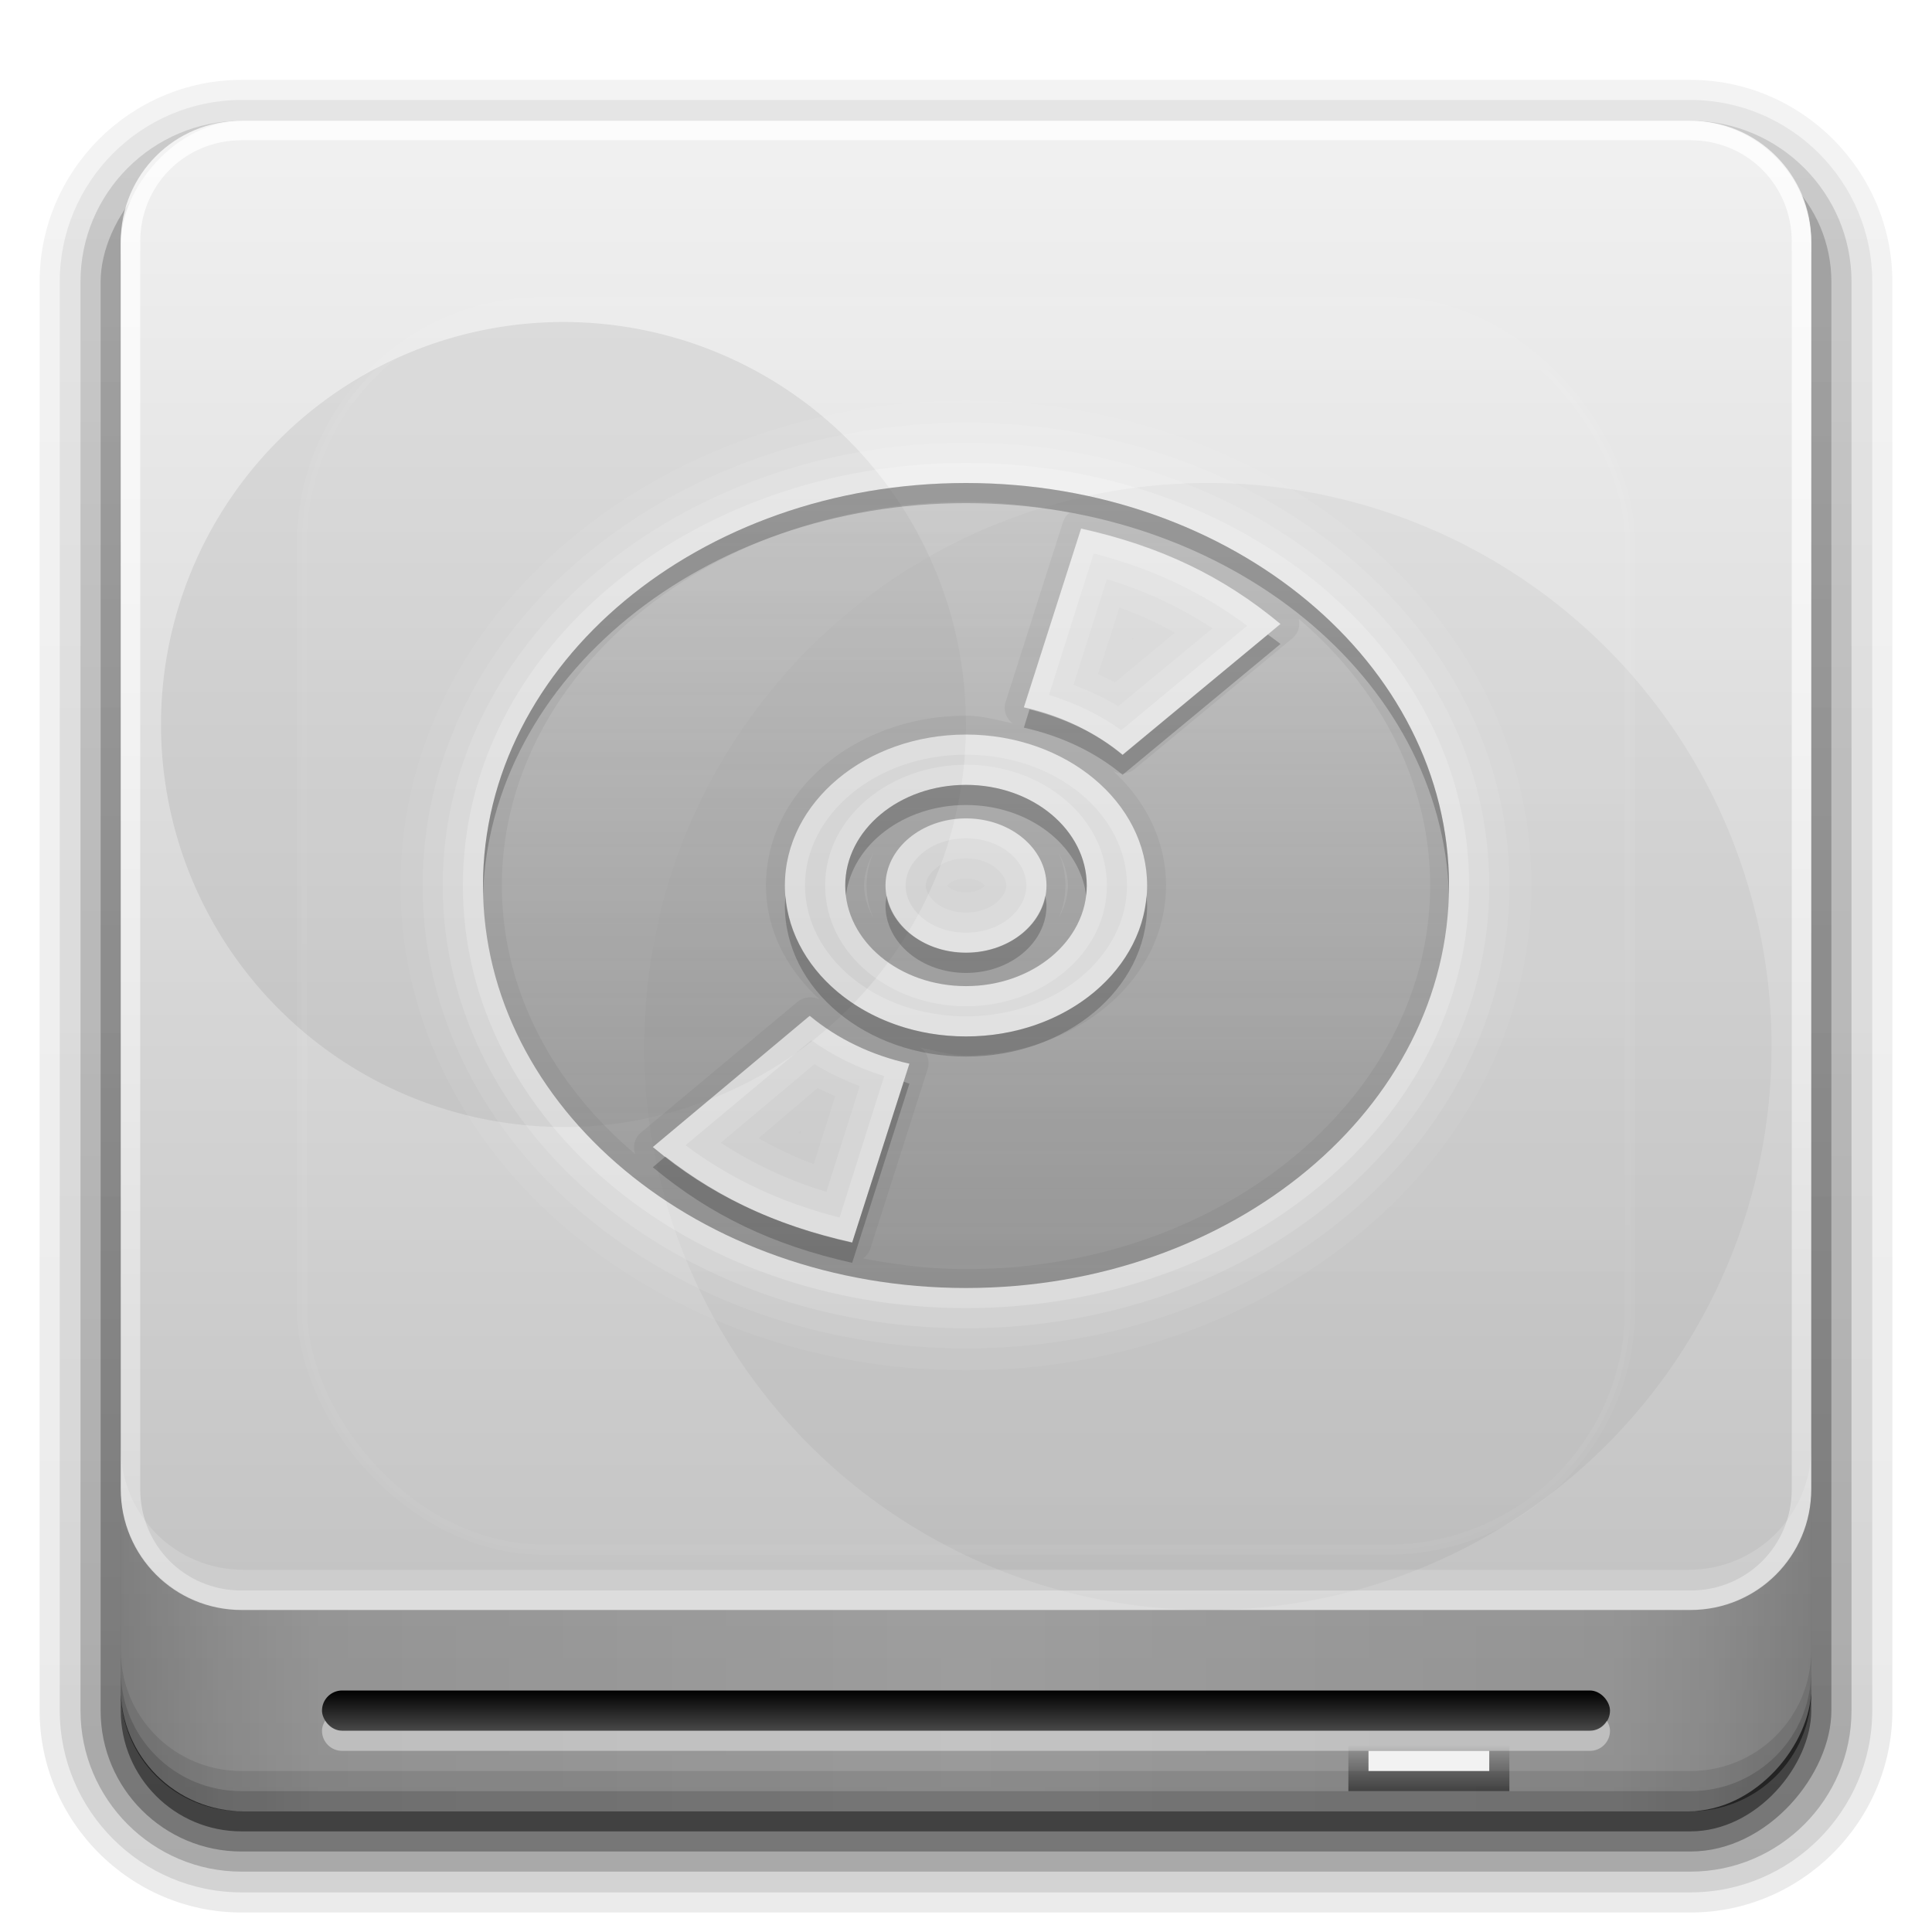 <?xml version="1.0" encoding="UTF-8" standalone="no"?>
<!-- Created with Inkscape (http://www.inkscape.org/) -->

<svg
   xmlns:dc="http://purl.org/dc/elements/1.1/"
   xmlns:cc="http://creativecommons.org/ns#"
   xmlns:rdf="http://www.w3.org/1999/02/22-rdf-syntax-ns#"
   xmlns:svg="http://www.w3.org/2000/svg"
   xmlns="http://www.w3.org/2000/svg"
   xmlns:xlink="http://www.w3.org/1999/xlink"
   xmlns:sodipodi="http://sodipodi.sourceforge.net/DTD/sodipodi-0.dtd"
   xmlns:inkscape="http://www.inkscape.org/namespaces/inkscape"
   width="96"
   height="96"
   id="svg2408"
   sodipodi:version="0.32"
   inkscape:version="0.48.1 r9760"
   version="1.0"
   sodipodi:docname="drive-optical.svg"
   inkscape:output_extension="org.inkscape.output.svg.inkscape">
  <defs
     id="defs2410">
    <linearGradient
       id="linearGradient3901">
      <stop
         id="stop3903"
         offset="0"
         style="stop-color:#a2dfff;stop-opacity:1;" />
      <stop
         id="stop3905"
         offset="1"
         style="stop-color:#006dff;stop-opacity:0;" />
    </linearGradient>
    <linearGradient
       id="linearGradient3952">
      <stop
         style="stop-color:#666666;stop-opacity:1;"
         offset="0"
         id="stop3954" />
      <stop
         style="stop-color:#797979;stop-opacity:1;"
         offset="1"
         id="stop3957" />
    </linearGradient>
    <linearGradient
       id="linearGradient4024">
      <stop
         id="stop4026"
         offset="0"
         style="stop-color:#efff67;stop-opacity:1;" />
      <stop
         style="stop-color:#aad400;stop-opacity:1;"
         offset="0.4"
         id="stop4028" />
      <stop
         id="stop4030"
         offset="0.4"
         style="stop-color:#8caf00;stop-opacity:1;" />
      <stop
         id="stop4032"
         offset="1"
         style="stop-color:#647d00;stop-opacity:0;" />
    </linearGradient>
    <linearGradient
       inkscape:collect="always"
       id="linearGradient4016">
      <stop
         style="stop-color:#ffffff;stop-opacity:1;"
         offset="0"
         id="stop4018" />
      <stop
         style="stop-color:#ffffff;stop-opacity:0;"
         offset="1"
         id="stop4020" />
    </linearGradient>
    <linearGradient
       id="linearGradient4001">
      <stop
         id="stop4003"
         offset="0"
         style="stop-color:#ffb125;stop-opacity:1;" />
      <stop
         style="stop-color:#ff4802;stop-opacity:1;"
         offset="0.4"
         id="stop4005" />
      <stop
         id="stop4007"
         offset="0.4"
         style="stop-color:#e61500;stop-opacity:1;" />
      <stop
         id="stop4009"
         offset="1"
         style="stop-color:#a41e00;stop-opacity:0;" />
    </linearGradient>
    <linearGradient
       id="linearGradient3963">
      <stop
         style="stop-color:#ecff4c;stop-opacity:1;"
         offset="0"
         id="stop3965" />
      <stop
         id="stop3971"
         offset="0.4"
         style="stop-color:#b8e600;stop-opacity:1;" />
      <stop
         style="stop-color:#92b700;stop-opacity:1;"
         offset="0.4"
         id="stop3973" />
      <stop
         style="stop-color:#647d00;stop-opacity:0.26;"
         offset="1"
         id="stop3967" />
    </linearGradient>
    <linearGradient
       id="linearGradient3954">
      <stop
         id="stop3956"
         offset="0"
         style="stop-color:#ffffff;stop-opacity:1;" />
      <stop
         id="stop3958"
         offset="1"
         style="stop-color:#e4e4e4;stop-opacity:1;" />
    </linearGradient>
    <linearGradient
       id="linearGradient4384">
      <stop
         style="stop-color:#ffffff;stop-opacity:1;"
         offset="0"
         id="stop4386" />
      <stop
         style="stop-color:#ffffff;stop-opacity:0;"
         offset="1"
         id="stop4388" />
    </linearGradient>
    <linearGradient
       id="linearGradient4367">
      <stop
         style="stop-color:#ffffff;stop-opacity:0.718;"
         offset="0"
         id="stop4369" />
      <stop
         style="stop-color:#ffffff;stop-opacity:1;"
         offset="1"
         id="stop4371" />
    </linearGradient>
    <inkscape:perspective
       sodipodi:type="inkscape:persp3d"
       inkscape:vp_x="0 : 48 : 1"
       inkscape:vp_y="0 : 1000 : 0"
       inkscape:vp_z="96 : 48 : 1"
       inkscape:persp3d-origin="48 : 32 : 1"
       id="perspective48" />
    <linearGradient
       id="ButtonShadow"
       gradientTransform="scale(1.006,0.994)"
       x1="45.448"
       y1="92.54"
       x2="45.448"
       y2="7.017"
       gradientUnits="userSpaceOnUse">
      <stop
         style="stop-color:#000000;stop-opacity:1;"
         offset="0"
         id="stop3750" />
      <stop
         style="stop-color:#000000;stop-opacity:0.588;"
         offset="1"
         id="stop3752" />
    </linearGradient>
    <linearGradient
       inkscape:collect="always"
       id="linearGradient3737">
      <stop
         style="stop-color:#ffffff;stop-opacity:1;"
         offset="0"
         id="stop3739" />
      <stop
         style="stop-color:#ffffff;stop-opacity:0;"
         offset="1"
         id="stop3741" />
    </linearGradient>
    <linearGradient
       id="linearGradient3700">
      <stop
         style="stop-color:#2276c5;stop-opacity:1;"
         offset="0"
         id="stop3702" />
      <stop
         style="stop-color:#68baf4;stop-opacity:1;"
         offset="1"
         id="stop3704" />
    </linearGradient>
    <filter
       inkscape:collect="always"
       id="filter3174"
       color-interpolation-filters="sRGB">
      <feGaussianBlur
         inkscape:collect="always"
         stdDeviation="1.71"
         id="feGaussianBlur3176" />
    </filter>
    <linearGradient
       inkscape:collect="always"
       xlink:href="#linearGradient3737"
       id="linearGradient3188"
       gradientUnits="userSpaceOnUse"
       x1="36.357"
       y1="6"
       x2="36.357"
       y2="63.893" />
    <filter
       inkscape:collect="always"
       id="filter3794"
       x="-0.192"
       width="1.384"
       y="-0.192"
       height="1.384"
       color-interpolation-filters="sRGB">
      <feGaussianBlur
         inkscape:collect="always"
         stdDeviation="5.28"
         id="feGaussianBlur3796" />
    </filter>
    <linearGradient
       inkscape:collect="always"
       xlink:href="#linearGradient3737"
       id="linearGradient3613"
       x1="48"
       y1="20.221"
       x2="48"
       y2="138.661"
       gradientUnits="userSpaceOnUse" />
    <linearGradient
       inkscape:collect="always"
       xlink:href="#linearGradient4327"
       id="linearGradient3617"
       gradientUnits="userSpaceOnUse"
       x1="32"
       y1="88"
       x2="32"
       y2="-8"
       gradientTransform="translate(0,-96)" />
    <linearGradient
       id="ButtonShadow-0"
       gradientTransform="matrix(1.006,0,0,0.994,100,0)"
       x1="45.448"
       y1="92.54"
       x2="45.448"
       y2="7.017"
       gradientUnits="userSpaceOnUse">
      <stop
         style="stop-color:#000000;stop-opacity:1;"
         offset="0"
         id="stop3750-8" />
      <stop
         style="stop-color:#000000;stop-opacity:0.588;"
         offset="1"
         id="stop3752-5" />
    </linearGradient>
    <linearGradient
       inkscape:collect="always"
       xlink:href="#ButtonShadow-0"
       id="linearGradient3780"
       gradientUnits="userSpaceOnUse"
       gradientTransform="matrix(1.024,0,0,1.012,-1.143,-98.071)"
       x1="32.251"
       y1="6.132"
       x2="32.251"
       y2="90.239" />
    <linearGradient
       inkscape:collect="always"
       xlink:href="#ButtonShadow-0"
       id="linearGradient3772"
       gradientUnits="userSpaceOnUse"
       gradientTransform="matrix(1.024,0,0,1.012,-1.143,-98.071)"
       x1="32.251"
       y1="6.132"
       x2="32.251"
       y2="90.239" />
    <linearGradient
       inkscape:collect="always"
       xlink:href="#ButtonShadow-0"
       id="linearGradient3725"
       gradientUnits="userSpaceOnUse"
       gradientTransform="matrix(1.024,0,0,1.012,-1.143,-98.071)"
       x1="32.251"
       y1="6.132"
       x2="32.251"
       y2="90.239" />
    <linearGradient
       inkscape:collect="always"
       xlink:href="#ButtonShadow-0"
       id="linearGradient3721"
       gradientUnits="userSpaceOnUse"
       gradientTransform="translate(0,-97)"
       x1="32.251"
       y1="6.132"
       x2="32.251"
       y2="90.239" />
    <linearGradient
       y2="90.239"
       x2="32.251"
       y1="6.132"
       x1="32.251"
       gradientTransform="matrix(1.024,0,0,1.012,-1.143,-98.071)"
       gradientUnits="userSpaceOnUse"
       id="linearGradient3026"
       xlink:href="#ButtonShadow-0"
       inkscape:collect="always" />
    <linearGradient
       inkscape:collect="always"
       xlink:href="#linearGradient3669"
       id="linearGradient3675"
       x1="8"
       y1="1033.362"
       x2="64.08"
       y2="1033.362"
       gradientUnits="userSpaceOnUse"
       spreadMethod="reflect" />
    <linearGradient
       id="linearGradient3669">
      <stop
         style="stop-color:#c27d4f;stop-opacity:1;"
         offset="0"
         id="stop3671" />
      <stop
         id="stop3677"
         offset="0.118"
         style="stop-color:#a3704e;stop-opacity:1;" />
      <stop
         style="stop-color:#866148;stop-opacity:1;"
         offset="1"
         id="stop3673" />
    </linearGradient>
    <clipPath
       clipPathUnits="userSpaceOnUse"
       id="clipPath4355">
      <rect
         style="fill:#ffffff;fill-opacity:1;fill-rule:nonzero;stroke:none"
         id="rect4357"
         width="84"
         height="80"
         x="6"
         y="6"
         rx="6"
         ry="6" />
    </clipPath>
    <radialGradient
       inkscape:collect="always"
       xlink:href="#linearGradient4367"
       id="radialGradient4375"
       cx="48"
       cy="87.792"
       fx="48"
       fy="87.792"
       r="42"
       gradientTransform="matrix(1,-6.7114942e-8,8.4282233e-8,1.256,110,-24.506)"
       gradientUnits="userSpaceOnUse" />
    <linearGradient
       inkscape:collect="always"
       xlink:href="#linearGradient4384"
       id="linearGradient4390"
       x1="48"
       y1="88"
       x2="48"
       y2="-40"
       gradientUnits="userSpaceOnUse"
       gradientTransform="matrix(1,0,0,-1,0,92)" />
    <linearGradient
       gradientTransform="translate(-2,-956.362)"
       y2="1033.362"
       x2="50"
       y1="1033.362"
       x1="8"
       spreadMethod="reflect"
       gradientUnits="userSpaceOnUse"
       id="linearGradient3542-9"
       xlink:href="#linearGradient4482"
       inkscape:collect="always" />
    <linearGradient
       id="linearGradient4482">
      <stop
         id="stop4484"
         offset="0"
         style="stop-color:#ffffff;stop-opacity:0.13;" />
      <stop
         style="stop-color:#424242;stop-opacity:0.282;"
         offset="0.118"
         id="stop4486" />
      <stop
         id="stop4488"
         offset="0.238"
         style="stop-color:#2f2f2f;stop-opacity:0.305;" />
      <stop
         id="stop4490"
         offset="1"
         style="stop-color:#000000;stop-opacity:0.351;" />
    </linearGradient>
    <linearGradient
       inkscape:collect="always"
       xlink:href="#linearGradient4482"
       id="linearGradient3851"
       gradientUnits="userSpaceOnUse"
       x1="90"
       y1="88"
       x2="48"
       y2="88"
       spreadMethod="reflect" />
    <linearGradient
       inkscape:collect="always"
       xlink:href="#linearGradient3892"
       id="linearGradient3890"
       gradientUnits="userSpaceOnUse"
       spreadMethod="reflect"
       x1="90"
       y1="88"
       x2="48"
       y2="88" />
    <linearGradient
       id="linearGradient3892">
      <stop
         style="stop-color:#000000;stop-opacity:0.588;"
         offset="0"
         id="stop3894" />
      <stop
         id="stop3896"
         offset="0.118"
         style="stop-color:#000000;stop-opacity:0.471;" />
      <stop
         style="stop-color:#000000;stop-opacity:0.392;"
         offset="0.238"
         id="stop3898" />
      <stop
         style="stop-color:#000000;stop-opacity:0.314;"
         offset="1"
         id="stop3900" />
    </linearGradient>
    <linearGradient
       inkscape:collect="always"
       xlink:href="#linearGradient4327"
       id="linearGradient3179"
       x1="46"
       y1="6"
       x2="46"
       y2="78"
       gradientUnits="userSpaceOnUse" />
    <linearGradient
       id="linearGradient4327">
      <stop
         style="stop-color:#f0f0f0;stop-opacity:1;"
         offset="0"
         id="stop4329" />
      <stop
         id="stop4331"
         offset="1"
         style="stop-color:#b4b4b4;stop-opacity:1;" />
    </linearGradient>
    <linearGradient
       id="linearGradient3220">
      <stop
         style="stop-color:#ffffff;stop-opacity:1;"
         offset="0"
         id="stop3222" />
      <stop
         style="stop-color:#bfbfbf;stop-opacity:0;"
         offset="1"
         id="stop3224" />
    </linearGradient>
    <linearGradient
       inkscape:collect="always"
       xlink:href="#linearGradient3220"
       id="linearGradient3781"
       gradientUnits="userSpaceOnUse"
       x1="15.656"
       y1="69.394"
       x2="46.595"
       y2="39.821"
       gradientTransform="matrix(1.117,0,0,1.117,0.805,-5.676)" />
    <linearGradient
       id="linearGradient3200">
      <stop
         style="stop-color:#ffffff;stop-opacity:1;"
         offset="0"
         id="stop3202" />
      <stop
         style="stop-color:#bfbfbf;stop-opacity:0;"
         offset="1"
         id="stop3204" />
    </linearGradient>
    <clipPath
       clipPathUnits="userSpaceOnUse"
       id="clipPath3785">
      <rect
         style="fill:#ffffff;fill-opacity:1;fill-rule:nonzero;stroke:none"
         id="rect3787"
         width="84"
         height="72"
         x="6"
         y="6"
         rx="6"
         ry="6" />
    </clipPath>
    <linearGradient
       inkscape:collect="always"
       xlink:href="#linearGradient4016"
       id="linearGradient4022"
       x1="48"
       y1="56"
       x2="48"
       y2="0"
       gradientUnits="userSpaceOnUse" />
    <linearGradient
       id="linearGradient3376">
      <stop
         style="stop-color:#767676;stop-opacity:1;"
         offset="0"
         id="stop3378" />
      <stop
         style="stop-color:#fdfdfd;stop-opacity:1;"
         offset="1"
         id="stop3380" />
    </linearGradient>
    <radialGradient
       inkscape:collect="always"
       xlink:href="#linearGradient3366"
       id="radialGradient3558"
       gradientUnits="userSpaceOnUse"
       gradientTransform="matrix(1,0,0,1.004,0,-0.364)"
       cx="18.089"
       cy="85.062"
       fx="18.089"
       fy="85.062"
       r="2.089" />
    <linearGradient
       id="linearGradient3366">
      <stop
         style="stop-color:#c1ff97;stop-opacity:1;"
         offset="0"
         id="stop3368" />
      <stop
         style="stop-color:#30c700;stop-opacity:1;"
         offset="1"
         id="stop3370" />
    </linearGradient>
    <linearGradient
       id="linearGradient3376-1">
      <stop
         style="stop-color:#4c4c4c;stop-opacity:1;"
         offset="0"
         id="stop3378-7" />
      <stop
         style="stop-color:#a5a5a5;stop-opacity:1;"
         offset="1"
         id="stop3380-5" />
    </linearGradient>
    <radialGradient
       r="2.089"
       fy="85.062"
       fx="18.089"
       cy="85.062"
       cx="18.089"
       gradientTransform="matrix(1,0,0,1.004,0,-0.364)"
       gradientUnits="userSpaceOnUse"
       id="radialGradient3179"
       xlink:href="#linearGradient3366-6"
       inkscape:collect="always" />
    <linearGradient
       id="linearGradient3366-6">
      <stop
         style="stop-color:#c1ff97;stop-opacity:1;"
         offset="0"
         id="stop3368-5" />
      <stop
         style="stop-color:#30c700;stop-opacity:1;"
         offset="1"
         id="stop3370-4" />
    </linearGradient>
    <linearGradient
       id="linearGradient3276">
      <stop
         style="stop-color:#ffffff;stop-opacity:1;"
         offset="0"
         id="stop3278" />
      <stop
         style="stop-color:#a5a5a5;stop-opacity:1;"
         offset="1"
         id="stop3280" />
    </linearGradient>
    <linearGradient
       id="linearGradient3263">
      <stop
         style="stop-color:#ffffff;stop-opacity:1;"
         offset="0"
         id="stop3265" />
      <stop
         style="stop-color:#a5a5a5;stop-opacity:1;"
         offset="1"
         id="stop3267" />
    </linearGradient>
    <linearGradient
       inkscape:collect="always"
       xlink:href="#linearGradient3199"
       id="linearGradient5019"
       gradientUnits="userSpaceOnUse"
       x1="19"
       y1="23.371"
       x2="28.485"
       y2="23.371" />
    <linearGradient
       id="linearGradient3199">
      <stop
         style="stop-color:#6d6d6d;stop-opacity:1;"
         offset="0"
         id="stop3201" />
      <stop
         style="stop-color:#ffffff;stop-opacity:1;"
         offset="1"
         id="stop3203" />
    </linearGradient>
    <linearGradient
       y2="88"
       x2="48"
       y1="88"
       x1="90"
       spreadMethod="reflect"
       gradientUnits="userSpaceOnUse"
       id="linearGradient3228-0"
       xlink:href="#linearGradient3892-6"
       inkscape:collect="always" />
    <linearGradient
       id="linearGradient3892-6">
      <stop
         style="stop-color:#000000;stop-opacity:0.588;"
         offset="0"
         id="stop3894-4" />
      <stop
         id="stop3896-3"
         offset="0.118"
         style="stop-color:#000000;stop-opacity:0.471;" />
      <stop
         style="stop-color:#000000;stop-opacity:0.392;"
         offset="0.238"
         id="stop3898-3" />
      <stop
         style="stop-color:#000000;stop-opacity:0.314;"
         offset="1"
         id="stop3900-6" />
    </linearGradient>
    <linearGradient
       y2="88"
       x2="48"
       y1="88"
       x1="90"
       spreadMethod="reflect"
       gradientUnits="userSpaceOnUse"
       id="linearGradient3140"
       xlink:href="#linearGradient3892-6"
       inkscape:collect="always" />
    <radialGradient
       inkscape:collect="always"
       xlink:href="#linearGradient3901"
       id="radialGradient4087"
       cx="48"
       cy="85.5"
       fx="48"
       fy="85.5"
       r="36"
       gradientTransform="matrix(1,0,0,0.014,0,84.312)"
       gradientUnits="userSpaceOnUse" />
    <radialGradient
       inkscape:collect="always"
       xlink:href="#linearGradient3901"
       id="radialGradient4091"
       gradientUnits="userSpaceOnUse"
       gradientTransform="matrix(1,0,0,0.014,0,84.312)"
       cx="48"
       cy="85.5"
       fx="48"
       fy="85.5"
       r="36" />
    <clipPath
       clipPathUnits="userSpaceOnUse"
       id="clipPath3919">
      <rect
         transform="scale(1,-1)"
         ry="6.1"
         rx="6.1"
         y="-82"
         x="6"
         height="76"
         width="84"
         id="rect3921"
         style="fill:#ff00ff;fill-opacity:1;fill-rule:nonzero;stroke:none" />
    </clipPath>
    <clipPath
       clipPathUnits="userSpaceOnUse"
       id="clipPath3919-4">
      <rect
         transform="scale(1,-1)"
         ry="6.1"
         rx="6.1"
         y="-82"
         x="6"
         height="76"
         width="84"
         id="rect3921-3"
         style="fill:#ff00ff;fill-opacity:1;fill-rule:nonzero;stroke:none" />
    </clipPath>
    <filter
       color-interpolation-filters="sRGB"
       inkscape:collect="always"
       id="filter3927-5"
       x="-0.216"
       width="1.432"
       y="-0.27"
       height="1.54">
      <feGaussianBlur
         inkscape:collect="always"
         stdDeviation="7.2"
         id="feGaussianBlur3929-0" />
    </filter>
    <linearGradient
       inkscape:collect="always"
       xlink:href="#linearGradient3767"
       id="linearGradient3381"
       gradientUnits="userSpaceOnUse"
       gradientTransform="translate(0,2.5000001e-6)"
       x1="52.929"
       y1="60"
       x2="52.929"
       y2="19.987" />
    <linearGradient
       id="linearGradient3767">
      <stop
         style="stop-color:#4d4d4d;stop-opacity:0.707;"
         offset="0"
         id="stop3769" />
      <stop
         style="stop-color:#4d4d4d;stop-opacity:0.314;"
         offset="1"
         id="stop3771" />
    </linearGradient>
    <linearGradient
       inkscape:collect="always"
       xlink:href="#linearGradient3767"
       id="linearGradient3948"
       gradientUnits="userSpaceOnUse"
       x1="48"
       y1="64"
       x2="48"
       y2="24"
       gradientTransform="translate(0,1)" />
    <linearGradient
       inkscape:collect="always"
       xlink:href="#linearGradient3767"
       id="linearGradient3950"
       gradientUnits="userSpaceOnUse"
       x1="48"
       y1="64"
       x2="48"
       y2="24" />
    <linearGradient
       inkscape:collect="always"
       xlink:href="#linearGradient3767"
       id="linearGradient3974"
       gradientUnits="userSpaceOnUse"
       x1="56"
       y1="64"
       x2="56"
       y2="24"
       gradientTransform="translate(0,1)" />
    <linearGradient
       inkscape:collect="always"
       xlink:href="#linearGradient3767"
       id="linearGradient3976"
       gradientUnits="userSpaceOnUse"
       x1="56"
       y1="64"
       x2="56"
       y2="24" />
    <linearGradient
       inkscape:collect="always"
       xlink:href="#linearGradient3767"
       id="linearGradient3984"
       gradientUnits="userSpaceOnUse"
       x1="56"
       y1="64"
       x2="56"
       y2="24"
       gradientTransform="translate(0,1)" />
    <linearGradient
       inkscape:collect="always"
       xlink:href="#linearGradient3767"
       id="linearGradient3986"
       gradientUnits="userSpaceOnUse"
       x1="56"
       y1="64"
       x2="56"
       y2="24" />
    <linearGradient
       inkscape:collect="always"
       xlink:href="#linearGradient3767"
       id="linearGradient3991"
       gradientUnits="userSpaceOnUse"
       x1="56"
       y1="64"
       x2="56"
       y2="24" />
    <linearGradient
       inkscape:collect="always"
       xlink:href="#linearGradient3767"
       id="linearGradient4017"
       gradientUnits="userSpaceOnUse"
       x1="56"
       y1="64"
       x2="56"
       y2="24" />
    <linearGradient
       inkscape:collect="always"
       xlink:href="#linearGradient3767"
       id="linearGradient4021"
       gradientUnits="userSpaceOnUse"
       x1="56"
       y1="64"
       x2="56"
       y2="24" />
    <linearGradient
       inkscape:collect="always"
       xlink:href="#linearGradient3767"
       id="linearGradient4023"
       gradientUnits="userSpaceOnUse"
       x1="56"
       y1="64"
       x2="56"
       y2="24" />
    <linearGradient
       id="linearGradient3313">
      <stop
         style="stop-color:#4dbeff;stop-opacity:1;"
         offset="0"
         id="stop3315" />
      <stop
         id="stop4186"
         offset="0.672"
         style="stop-color:#1379ff;stop-opacity:0.65;" />
      <stop
         style="stop-color:#0066ff;stop-opacity:0;"
         offset="1"
         id="stop3317" />
    </linearGradient>
    <linearGradient
       inkscape:collect="always"
       xlink:href="#linearGradient4225"
       id="linearGradient3317"
       x1="46.178"
       y1="80"
       x2="46.178"
       y2="84.029"
       gradientUnits="userSpaceOnUse" />
    <linearGradient
       id="linearGradient4225">
      <stop
         style="stop-color:#000000;stop-opacity:1;"
         offset="0"
         id="stop4227" />
      <stop
         style="stop-color:#484848;stop-opacity:1;"
         offset="1"
         id="stop4229" />
    </linearGradient>
    <linearGradient
       y2="82"
       x2="45.915"
       y1="80"
       x1="45.915"
       gradientUnits="userSpaceOnUse"
       id="linearGradient3245"
       xlink:href="#linearGradient4225"
       inkscape:collect="always"
       gradientTransform="translate(0,4)" />
    <linearGradient
       inkscape:collect="always"
       xlink:href="#linearGradient3767-9"
       id="linearGradient3381-5"
       gradientUnits="userSpaceOnUse"
       gradientTransform="translate(0,2.5000001e-6)"
       x1="52.929"
       y1="60"
       x2="52.929"
       y2="19.987" />
    <linearGradient
       id="linearGradient3767-9">
      <stop
         style="stop-color:#4d4d4d;stop-opacity:0.707;"
         offset="0"
         id="stop3769-7" />
      <stop
         style="stop-color:#4d4d4d;stop-opacity:0.314;"
         offset="1"
         id="stop3771-8" />
    </linearGradient>
    <linearGradient
       y2="19.987"
       x2="52.929"
       y1="60"
       x1="52.929"
       gradientTransform="translate(0,4)"
       gradientUnits="userSpaceOnUse"
       id="linearGradient3262"
       xlink:href="#linearGradient3767-9"
       inkscape:collect="always" />
    <linearGradient
       inkscape:collect="always"
       xlink:href="#linearGradient3448"
       id="linearGradient3338"
       x1="71.672"
       y1="89"
       x2="71.672"
       y2="85.982"
       gradientUnits="userSpaceOnUse" />
    <linearGradient
       inkscape:collect="always"
       id="linearGradient3448">
      <stop
         style="stop-color:#000000;stop-opacity:1;"
         offset="0"
         id="stop3450" />
      <stop
         style="stop-color:#000000;stop-opacity:0;"
         offset="1"
         id="stop3452" />
    </linearGradient>
    <linearGradient
       y2="85.982"
       x2="71.672"
       y1="89"
       x1="71.672"
       gradientUnits="userSpaceOnUse"
       id="linearGradient3280"
       xlink:href="#linearGradient3448"
       inkscape:collect="always"
       gradientTransform="matrix(0.8,0,0,0.76,13.4,21.354)" />
  </defs>
  <sodipodi:namedview
     id="base"
     pagecolor="#818181"
     bordercolor="#ffb1b1"
     borderopacity="1"
     inkscape:pageopacity="1"
     inkscape:pageshadow="2"
     inkscape:zoom="4.6803524"
     inkscape:cx="33.109469"
     inkscape:cy="16.986894"
     inkscape:document-units="px"
     inkscape:current-layer="layer4"
     showgrid="true"
     showborder="true"
     inkscape:showpageshadow="false"
     inkscape:window-width="1920"
     inkscape:window-height="1030"
     inkscape:window-x="0"
     inkscape:window-y="25"
     inkscape:window-maximized="1"
     borderlayer="true"
     inkscape:snap-global="true">
    <inkscape:grid
       type="xygrid"
       id="grid3732"
       visible="true"
       enabled="true"
       empspacing="8"
       snapvisiblegridlinesonly="true" />
  </sodipodi:namedview>
  <g
     inkscape:groupmode="layer"
     id="layer2"
     inkscape:label="Blur Shadow"
     style="display:none"
     sodipodi:insensitive="true">
    <rect
       style="opacity:0.9;fill:url(#ButtonShadow);fill-opacity:1;fill-rule:nonzero;stroke:none;filter:url(#filter3174)"
       id="rect3745"
       width="86"
       height="85"
       x="5"
       y="7"
       rx="6"
       ry="6" />
  </g>
  <g
     inkscape:groupmode="layer"
     id="layer3"
     inkscape:label="Shadow"
     sodipodi:insensitive="true"
     style="display:inline">
    <path
       sodipodi:type="inkscape:offset"
       inkscape:radius="0.99097413"
       inkscape:original="M 12 -94.03125 C 7.028367 -94.03125 2.96875 -89.971633 2.96875 -85 L 2.96875 -14 C 2.96875 -9.0283671 7.0283671 -4.96875 12 -4.96875 L 84 -4.96875 C 88.971633 -4.96875 93.03125 -9.028367 93.03125 -14 L 93.03125 -85 C 93.03125 -89.971633 88.971633 -94.03125 84 -94.03125 L 12 -94.03125 z "
       style="opacity:0.08;fill:url(#linearGradient3026);fill-opacity:1;fill-rule:nonzero;stroke:none;display:inline"
       id="path3786"
       d="m 12,-95.031 c -5.511,0 -10.031,4.52 -10.031,10.031 l 0,71 c 0,5.511 4.52,10.031 10.031,10.031 l 72,0 c 5.511,0 10.031,-4.52 10.031,-10.031 l 0,-71 c 0,-5.511 -4.52,-10.031 -10.031,-10.031 l -72,0 z"
       transform="scale(1,-1)" />
    <path
       sodipodi:type="inkscape:offset"
       inkscape:radius="1.0360184"
       inkscape:original="M 12 -93 C 7.5908667 -93 4 -89.409133 4 -85 L 4 -14 C 4 -9.5908667 7.5908667 -6 12 -6 L 84 -6 C 88.409133 -6 92 -9.5908667 92 -14 L 92 -85 C 92 -89.409133 88.409133 -93 84 -93 L 12 -93 z "
       style="opacity:0.1;fill:url(#linearGradient3780);fill-opacity:1;fill-rule:nonzero;stroke:none;display:inline"
       id="path3778"
       d="m 12,-94.031 c -4.972,0 -9.031,4.06 -9.031,9.031 l 0,71 c 0,4.972 4.06,9.031 9.031,9.031 l 72,0 c 4.972,0 9.031,-4.06 9.031,-9.031 l 0,-71 c 0,-4.972 -4.06,-9.031 -9.031,-9.031 l -72,0 z"
       transform="scale(1,-1)" />
    <path
       sodipodi:type="inkscape:offset"
       inkscape:radius="0.98962283"
       inkscape:original="M 12 -92 C 8.122 -92 5 -88.878 5 -85 L 5 -14 C 5 -10.122 8.122 -7 12 -7 L 84 -7 C 87.878 -7 91 -10.122 91 -14 L 91 -85 C 91 -88.878 87.878 -92 84 -92 L 12 -92 z "
       style="opacity:0.2;fill:url(#linearGradient3772);fill-opacity:1;fill-rule:nonzero;stroke:none;display:inline"
       id="path3770"
       d="m 12,-93 c -4.409,0 -8,3.591 -8,8 l 0,71 c 0,4.409 3.591,8 8,8 l 72,0 c 4.409,0 8,-3.591 8,-8 l 0,-71 c 0,-4.409 -3.591,-8 -8,-8 l -72,0 z"
       transform="scale(1,-1)" />
    <rect
       style="opacity:0.3;fill:url(#linearGradient3725);fill-opacity:1;fill-rule:nonzero;stroke:none;display:inline"
       id="rect3723"
       width="86"
       height="85"
       x="5"
       y="-92"
       rx="7"
       ry="7"
       transform="scale(1,-1)" />
    <rect
       transform="scale(1,-1)"
       ry="6"
       rx="6"
       y="-91"
       x="6"
       height="84"
       width="84"
       id="rect3716"
       style="opacity:0.45;fill:url(#linearGradient3721);fill-opacity:1;fill-rule:nonzero;stroke:none;display:inline" />
  </g>
  <g
     inkscape:label="Button"
     inkscape:groupmode="layer"
     id="layer1"
     style="display:inline"
     sodipodi:insensitive="true">
    <rect
       style="fill:url(#linearGradient3617);fill-opacity:1;fill-rule:nonzero;stroke:none"
       id="rect2419"
       width="84"
       height="84"
       x="6"
       y="-90"
       rx="6.1"
       ry="6.1"
       transform="scale(1,-1)" />
    <path
       style="opacity:0.2;fill:url(#radialGradient4375);fill-opacity:1;fill-rule:nonzero;stroke:none"
       d="M 120.781,6.125 C 118.042,6.683 116,9.091 116,12 l 0,68 c 0,3.324 2.676,6 6,6 l 72,0 c 3.324,0 6,-2.676 6,-6 l 0,-68 c 0,-2.909 -2.042,-5.317 -4.781,-5.875 2.205,0.536 3.812,2.491 3.812,4.875 l 0,68 c 0,2.805 -2.226,5.031 -5.031,5.031 l -72,0 c -2.805,0 -5.031,-2.226 -5.031,-5.031 l 0,-68 c 0,-2.384 1.607,-4.339 3.812,-4.875 z"
       id="rect4359"
       inkscape:connector-curvature="0" />
    <path
       id="path4412"
       d="m 6,100 0,1 c 0,3.324 2.676,6 6,6 l 72,0 c 3.324,0 6,-2.676 6,-6 l 0,-1 c 0,3.324 -2.676,6 -6,6 l -72,0 c -3.324,0 -6,-2.676 -6,-6 z"
       style="opacity:0.15;fill:#000000;fill-opacity:1;fill-rule:nonzero;stroke:none"
       inkscape:connector-curvature="0" />
  </g>
  <g
     inkscape:groupmode="layer"
     id="layer7"
     inkscape:label="Surface Blur"
     sodipodi:insensitive="true"
     style="display:inline">
    <g
       id="g3915"
       clip-path="url(#clipPath3919-4)"
       style="opacity:0.2;display:inline;filter:url(#filter3927-5)">
      <path
         transform="matrix(1.25,0,0,1,-12,0)"
         d="m 48,36 a 16,20 0 1 1 -32,0 16,20 0 1 1 32,0 z"
         sodipodi:ry="20"
         sodipodi:rx="16"
         sodipodi:cy="36"
         sodipodi:cx="32"
         id="path3911"
         style="opacity:0.357;color:#000000;fill:#000000;fill-opacity:1;fill-rule:nonzero;stroke:none;stroke-width:1.5;marker:none;visibility:visible;display:inline;overflow:visible;enable-background:accumulate"
         sodipodi:type="arc" />
      <path
         transform="matrix(1.167,0,0,1,-5.333,0)"
         d="m 80,52 a 24,28 0 1 1 -48,0 24,28 0 1 1 48,0 z"
         sodipodi:ry="28"
         sodipodi:rx="24"
         sodipodi:cy="52"
         sodipodi:cx="56"
         id="path3913"
         style="opacity:0.2;color:#000000;fill:#000000;fill-opacity:1;fill-rule:nonzero;stroke:none;stroke-width:1.5;marker:none;visibility:visible;display:inline;overflow:visible;enable-background:accumulate"
         sodipodi:type="arc" />
    </g>
  </g>
  <g
     inkscape:groupmode="layer"
     id="layer8"
     inkscape:label="Button Highlight"
     sodipodi:insensitive="true">
    <path
       style="opacity:0.15;fill:#ffffff;fill-opacity:1;fill-rule:nonzero;stroke:none;display:inline"
       d="m 6,71.906 0,2 C 6,77.286 8.714,80 12.094,80 l 71.812,0 C 87.286,80 90,77.286 90,73.906 l 0,-2 C 90,75.286 87.286,78 83.906,78 l -71.812,0 C 8.714,78 6,75.286 6,71.906 z"
       id="rect4028"
       inkscape:connector-curvature="0" />
    <path
       style="opacity:0.8;fill:url(#linearGradient4390);fill-opacity:1;fill-rule:nonzero;stroke:none;display:inline"
       d="M 12,80 C 8.676,80 6,77.324 6,74 L 6,12 C 6,8.676 8.676,6 12,6 l 72,0 c 3.324,0 6,2.676 6,6 l 0,62 c 0,3.324 -2.676,6 -6,6 z m 0,-0.969 72,0 c 2.805,0 5.031,-2.226 5.031,-5.031 l 0,-62 C 89.031,9.195 86.805,6.969 84,6.969 l -72,0 C 9.195,6.969 6.969,9.195 6.969,12 l 0,62 c 0,2.805 2.226,5.031 5.031,5.031 z"
       id="rect4377"
       inkscape:connector-curvature="0"
       sodipodi:nodetypes="ssssssssssssssssss" />
  </g>
  <g
     inkscape:groupmode="layer"
     id="layer4"
     inkscape:label="Bottom Edge"
     style="display:inline"
     sodipodi:insensitive="true">
    <path
       inkscape:connector-curvature="0"
       id="path3888"
       d="m 6,74 0,10 c 0,3.324 2.676,6 6,6 l 72,0 c 3.324,0 6,-2.676 6,-6 l 0,-10 c 0,3.324 -2.676,6 -6,6 L 12,80 C 8.676,80 6,77.324 6,74 z"
       style="opacity:0.6;fill:url(#linearGradient3140);fill-opacity:1;fill-rule:nonzero;stroke:none;display:inline"
       sodipodi:nodetypes="csssscssc" />
    <path
       transform="matrix(1.083,0,0,8,-4,-579)"
       d="m 84,85.5 a 36,0.5 0 1 1 -72,0 36,0.5 0 1 1 72,0 z"
       sodipodi:ry="0.5"
       sodipodi:rx="36"
       sodipodi:cy="85.5"
       sodipodi:cx="48"
       id="path4089"
       style="opacity:0.5;color:#000000;fill:url(#radialGradient4091);fill-opacity:1;fill-rule:nonzero;stroke:none;stroke-width:1.5;marker:none;visibility:visible;display:inline;overflow:visible;enable-background:accumulate"
       sodipodi:type="arc" />
    <path
       sodipodi:type="arc"
       style="color:#000000;fill:url(#radialGradient4087);fill-opacity:1;fill-rule:nonzero;stroke:none;stroke-width:1.5;marker:none;visibility:visible;display:inline;overflow:visible;enable-background:accumulate"
       id="path4061"
       sodipodi:cx="48"
       sodipodi:cy="85.5"
       sodipodi:rx="36"
       sodipodi:ry="0.5"
       d="m 84,85.5 a 36,0.5 0 1 1 -72,0 36,0.5 0 1 1 72,0 z"
       transform="matrix(1,0,0,2,0,-66)" />
    <rect
       style="fill:url(#linearGradient3245);fill-opacity:1;fill-rule:nonzero;stroke:none"
       id="rect3308"
       width="64"
       height="2"
       x="16"
       y="84"
       rx="1"
       ry="1" />
    <path
       style="opacity:0.4;fill:#ffffff;fill-opacity:1;fill-rule:nonzero;stroke:none"
       d="M 16.156,85.5 C 16.067,85.65 16,85.812 16,86 c 0,0.554 0.446,1 1,1 l 62,0 c 0.554,0 1,-0.446 1,-1 0,-0.188 -0.067,-0.35 -0.156,-0.5 C 79.67,85.792 79.366,86 79,86 l -62,0 c -0.366,0 -0.67,-0.208 -0.844,-0.5 z"
       id="rect3223"
       inkscape:connector-curvature="0" />
    <path
       style="opacity:0.1;color:#000000;fill:#000000;fill-opacity:1;fill-rule:nonzero;stroke:none;stroke-width:1.5;marker:none;visibility:visible;display:inline;overflow:visible;enable-background:accumulate"
       d="m 6,82 0,2 c 0,3.324 2.676,6 6,6 l 72,0 c 3.324,0 6,-2.676 6,-6 l 0,-2 c 0,3.324 -2.676,6 -6,6 L 12,88 C 8.676,88 6,85.324 6,82 z"
       id="rect4345"
       inkscape:connector-curvature="0" />
    <path
       style="opacity:0.15;color:#000000;fill:#000000;fill-opacity:1;fill-rule:nonzero;stroke:none;stroke-width:1.5;marker:none;visibility:visible;display:inline;overflow:visible;enable-background:accumulate"
       d="m 6,83 0,1 c 0,3.324 2.676,6 6,6 l 72,0 c 3.324,0 6,-2.676 6,-6 l 0,-1 c 0,3.324 -2.676,6 -6,6 L 12,89 C 8.676,89 6,86.324 6,83 z"
       id="rect4336"
       inkscape:connector-curvature="0" />
    <rect
       y="86"
       x="67"
       height="3"
       width="8"
       id="rect3330"
       style="opacity:0.5;fill:url(#linearGradient3280);fill-opacity:1;fill-rule:nonzero;stroke:none"
       rx="0"
       ry="0" />
    <rect
       style="fill:#f2f2f2;fill-opacity:1;fill-rule:nonzero;stroke:none"
       id="rect3328"
       width="6"
       height="1"
       x="68"
       y="87" />
  </g>
  <g
     inkscape:groupmode="layer"
     id="layer5"
     inkscape:label="Highlight"
     style="display:inline"
     sodipodi:insensitive="true">
    <rect
       style="opacity:0.2;fill:url(#linearGradient3613);fill-opacity:1;fill-rule:nonzero;stroke:#ffffff;stroke-width:0.5;stroke-linecap:round;stroke-linejoin:miter;stroke-miterlimit:4;stroke-opacity:1;stroke-dasharray:none;stroke-dashoffset:0;filter:url(#filter3794)"
       id="rect3171"
       width="66"
       height="62"
       x="15"
       y="15"
       rx="12"
       ry="12"
       clip-path="url(#clipPath4355)" />
  </g>
  <g
     inkscape:groupmode="layer"
     id="layer6"
     inkscape:label="Symbol"
     sodipodi:insensitive="true">
    <path
       sodipodi:type="inkscape:offset"
       inkscape:radius="1.0829672"
       inkscape:original="M 48 21 C 33.391775 21 21 31.024702 21 44 C 21 56.975299 33.391775 67 48 67 C 62.608225 67.000001 75 56.975298 75 44 C 75 31.024703 62.608225 21 48 21 z M 55.625 30.1875 C 56.601594 30.538897 57.502868 30.95628 58.375 31.4375 L 55.40625 33.90625 C 55.125939 33.759738 54.847238 33.625295 54.5625 33.5 L 55.625 30.1875 z M 48 43.65625 C 48.446153 43.65625 48.692674 43.782955 48.84375 43.90625 C 48.994826 44.029545 49 44.204737 49 44 C 49 43.795263 48.994826 43.970455 48.84375 44.09375 C 48.692674 44.217045 48.446153 44.34375 48 44.34375 C 47.553844 44.343749 47.307325 44.217045 47.15625 44.09375 C 47.005175 43.970455 47 43.795267 47 44 C 47 44.204739 47.005174 44.029546 47.15625 43.90625 C 47.307326 43.782954 47.553848 43.65625 48 43.65625 z M 40.625 54.0625 C 40.911675 54.215303 41.206552 54.337373 41.5 54.46875 L 40.4375 57.84375 C 39.461143 57.493484 38.55969 57.042809 37.6875 56.5625 L 40.625 54.0625 z "
       style="opacity:0.05;fill:#ffffff;fill-opacity:1;fill-rule:nonzero;stroke:none;display:inline"
       id="path4066"
       d="M 48,19.906 C 32.896,19.906 19.906,30.335 19.906,44 19.906,57.665 32.896,68.094 48,68.094 63.104,68.094 76.094,57.665 76.094,44 76.094,30.335 63.104,19.906 48,19.906 z m 8.281,11.781 c 0.021,0.009 0.041,0.022 0.062,0.031 L 56.25,31.781 56.281,31.688 z m -16.438,24.438 -0.062,0.219 c -0.042,-0.019 -0.083,-0.043 -0.125,-0.062 l 0.188,-0.156 z" />
    <path
       sodipodi:type="inkscape:offset"
       inkscape:radius="1.00656"
       inkscape:original="M 48 22 C 33.850352 22 22 31.669618 22 44 C 22 56.330383 33.850352 66 48 66 C 62.149648 66.000001 74 56.330382 74 44 C 74 31.669619 62.149648 22 48 22 z M 55 28.78125 C 56.940631 29.365596 58.663542 30.188349 60.25 31.21875 L 55.5625 35.09375 C 54.874301 34.668051 54.113113 34.330255 53.34375 34.03125 L 55 28.78125 z M 48 42.65625 C 49.320621 42.65625 50 43.499182 50 44 C 50 44.500818 49.320621 45.34375 48 45.34375 C 46.679376 45.343748 46 44.500819 46 44 C 46 43.499183 46.67938 42.65625 48 42.65625 z M 40.46875 52.875 C 41.164134 53.310144 41.933336 53.661521 42.71875 53.96875 L 41.0625 59.21875 C 39.118546 58.635771 37.399203 57.807889 35.8125 56.78125 L 40.46875 52.875 z "
       style="opacity:0.08;fill:#ffffff;fill-opacity:1;fill-rule:nonzero;stroke:none;display:inline"
       id="path4062"
       d="M 48,21 C 33.392,21 21,31.025 21,44 21,56.975 33.392,67 48,67 62.608,67 75,56.975 75,44 75,31.025 62.608,21 48,21 z m 7.625,9.188 c 0.977,0.351 1.878,0.769 2.75,1.25 l -2.969,2.469 C 55.126,33.76 54.847,33.625 54.562,33.5 L 55.625,30.188 z M 48,43.656 c 0.446,0 0.693,0.127 0.844,0.25 C 48.995,44.03 49,44.205 49,44 c 0,-0.205 -0.005,-0.03 -0.156,0.094 -0.151,0.123 -0.398,0.25 -0.844,0.25 -0.446,-10e-7 -0.693,-0.127 -0.844,-0.25 C 47.005,43.97 47,43.795 47,44 c 0,0.205 0.005,0.03 0.156,-0.094 0.151,-0.123 0.398,-0.25 0.844,-0.25 z M 40.625,54.062 c 0.287,0.153 0.582,0.275 0.875,0.406 l -1.062,3.375 c -0.976,-0.35 -1.878,-0.801 -2.75,-1.281 l 2.938,-2.5 z" />
    <path
       sodipodi:type="inkscape:offset"
       inkscape:radius="1.0003651"
       inkscape:original="M 48 23 C 34.303921 23 23 32.314765 23 44 C 23 55.685236 34.303921 65 48 65 C 61.696079 65.000001 73 55.685235 73 44 C 73 32.314766 61.696079 23 48 23 z M 54.34375 27.5 C 57.270342 28.252901 59.724329 29.422976 61.96875 31.09375 L 55.71875 36.28125 C 54.652931 35.518968 53.445706 34.938463 52.125 34.53125 L 54.34375 27.5 z M 48 37.5 C 52.51992 37.499999 56 40.505236 56 44 C 55.999999 47.494766 52.519919 50.5 48 50.5 C 43.480081 50.500001 40 47.494764 40 44 C 40.000001 40.505235 43.480081 37.5 48 37.5 z M 48 38 C 44.23992 37.999999 41 40.594766 41 44 C 41 47.405235 44.239921 49.999999 48 50 C 51.76008 50.000001 54.999999 47.405233 55 44 C 55 40.594766 51.760079 38 48 38 z M 48 41.65625 C 49.756795 41.65625 51 42.805234 51 44 C 51 45.194766 49.756795 46.34375 48 46.34375 C 46.243203 46.343748 45 45.194766 45 44 C 45.000001 42.805235 46.243205 41.65625 48 41.65625 z M 40.3125 51.6875 C 41.389322 52.458519 42.598969 53.061205 43.9375 53.46875 L 41.71875 60.5 C 38.782917 59.744721 36.312913 58.585742 34.0625 56.90625 L 40.3125 51.6875 z "
       style="opacity:0.12;fill:#ffffff;fill-opacity:1;fill-rule:nonzero;stroke:none;display:inline"
       id="path4058"
       d="m 48,22 c -14.15,0 -26,9.67 -26,22 0,12.33 11.85,22 26,22 14.15,10e-7 26,-9.67 26,-22 C 74,31.67 62.15,22 48,22 z m 7,6.781 c 1.941,0.584 3.664,1.407 5.25,2.438 l -4.688,3.875 c -0.688,-0.426 -1.449,-0.763 -2.219,-1.062 L 55,28.781 z m -7,13.875 c 1.321,0 2,0.843 2,1.344 0,0.501 -0.679,1.344 -2,1.344 -1.321,-2e-6 -2,-0.843 -2,-1.344 0,-0.501 0.679,-1.344 2,-1.344 z M 40.469,52.875 c 0.695,0.435 1.465,0.787 2.25,1.094 l -1.656,5.25 c -1.944,-0.583 -3.663,-1.411 -5.25,-2.438 L 40.469,52.875 z" />
    <path
       sodipodi:type="inkscape:offset"
       inkscape:radius="0.99377614"
       inkscape:original="M 48 24 C 34.752 24 24 32.959999 24 44 C 24 55.040002 34.752 64 48 64 C 61.248 64.000001 72 55.040001 72 44 C 72 32.96 61.248 24 48 24 z M 53.71875 26.25 C 57.635166 27.124499 60.757985 28.610821 63.625 31 L 55.78125 37.5 C 54.440705 36.382879 52.759334 35.579589 50.875 35.15625 L 53.71875 26.25 z M 48 36.5 C 52.968 36.499999 57 39.860001 57 44 C 56.999999 48.14 52.967999 51.5 48 51.5 C 43.032001 51.500001 39 48.139999 39 44 C 39.000001 39.860001 43.032001 36.5 48 36.5 z M 48 39 C 44.688 38.999999 42 41.24 42 44 C 42 46.760001 44.688 48.999999 48 49 C 51.312 49.000001 53.999999 46.759999 54 44 C 54 41.240001 51.311999 39 48 39 z M 48 40.65625 C 50.208 40.65625 52 42.16 52 44 C 52 45.84 50.208 47.34375 48 47.34375 C 45.792 47.343747 44 45.84 44 44 C 44.000001 42.160001 45.792 40.65625 48 40.65625 z M 40.21875 50.5 L 40.25 50.5 C 41.601617 51.621706 43.287427 52.426166 45.1875 52.84375 L 42.34375 61.75 C 38.427335 60.8755 35.304515 59.389177 32.4375 57 L 40.21875 50.5 z "
       style="opacity:0.2;fill:#ffffff;fill-opacity:1;fill-rule:nonzero;stroke:none;display:inline"
       id="path4052"
       d="m 48,23 c -13.696,0 -25,9.315 -25,21 0,11.685 11.304,21 25,21 13.696,10e-7 25,-9.315 25,-21 C 73,32.315 61.696,23 48,23 z m 6.344,4.5 c 2.927,0.753 5.381,1.923 7.625,3.594 l -6.25,5.188 c -1.066,-0.762 -2.273,-1.343 -3.594,-1.75 L 54.344,27.5 z M 48,37.5 c 4.52,-10e-7 8,3.005 8,6.5 -10e-7,3.495 -3.48,6.5 -8,6.5 -4.52,10e-7 -8,-3.005 -8,-6.5 10e-7,-3.495 3.48,-6.5 8,-6.5 z m 0,0.5 c -3.76,-10e-7 -7,2.595 -7,6 0,3.405 3.24,6 7,6 3.76,10e-7 7,-2.595 7,-6 0,-3.405 -3.24,-6 -7,-6 z m 0,3.656 c 1.757,0 3,1.149 3,2.344 0,1.195 -1.243,2.344 -3,2.344 -1.757,-2e-6 -3,-1.149 -3,-2.344 10e-7,-1.195 1.243,-2.344 3,-2.344 z M 40.312,51.688 c 1.077,0.771 2.286,1.374 3.625,1.781 L 41.719,60.5 C 38.783,59.745 36.313,58.586 34.062,56.906 l 6.25,-5.219 z" />
    <path
       style="opacity:0.7;fill:url(#linearGradient3262);fill-opacity:1;fill-rule:nonzero;stroke:none;display:inline"
       d="m 48,24 c -13.248,0 -24,8.96 -24,20 0,11.04 10.752,20 24,20 13.248,10e-7 24,-8.96 24,-20 C 72,32.96 61.248,24 48,24 z m 5.719,2.266 c 3.916,0.874 7.039,2.35 9.906,4.74 l -7.844,6.51 C 54.441,36.399 52.759,35.569 50.875,35.146 l 2.844,-8.88 z M 48,36.5 c 4.968,-10e-7 9,3.36 9,7.5 -10e-7,4.14 -4.032,7.5 -9,7.5 -4.968,10e-7 -9,-3.36 -9,-7.5 10e-7,-4.14 4.032,-7.5 9,-7.5 z m 0,2.5 c -3.312,-10e-7 -6,2.24 -6,5 0,2.76 2.688,5 6,5 3.312,10e-7 6,-2.24 6,-5 0,-2.76 -2.688,-5 -6,-5 z m 0,1.667 c 2.208,0 4,1.493 4,3.333 0,1.84 -1.792,3.333 -4,3.333 C 45.792,47.333 44,45.84 44,44 c 10e-7,-1.84 1.792,-3.333 4,-3.333 z m -7.781,9.818 0.031,0 c 1.352,1.122 3.037,1.952 4.938,2.37 l -2.844,8.88 c -3.916,-0.875 -7.039,-2.35 -9.906,-4.74 l 7.781,-6.51 z"
       id="path3340"
       inkscape:connector-curvature="0" />
    <path
       style="opacity:0.05;fill:#000000;fill-opacity:1;fill-rule:nonzero;stroke:none;display:inline"
       d="m 48,24 c -13.248,0 -24,8.96 -24,20 0,11.04 10.752,20 24,20 13.248,10e-7 24,-8.96 24,-20 C 72,32.96 61.248,24 48,24 z m 0,0.938 c 1.787,0 3.491,0.215 5.156,0.531 a 0.949,0.949 0 0 0 -0.344,0.5 L 49.969,34.875 a 0.949,0.949 0 0 0 0.344,1.062 C 49.552,35.779 48.812,35.562 48,35.562 c -5.396,0 -9.937,3.681 -9.938,8.438 0,2.225 1.043,4.166 2.656,5.656 A 0.949,0.949 0 0 0 40.25,49.562 l -0.031,0 A 0.949,0.949 0 0 0 39.625,49.781 l -7.781,6.5 a 0.949,0.949 0 0 0 -0.281,1.062 C 27.464,53.891 24.938,49.168 24.938,44 24.938,33.576 35.18,24.938 48,24.938 z m 5.719,1.312 c 3.916,0.874 7.039,2.361 9.906,4.75 l -7.844,6.5 C 54.441,36.383 52.759,35.58 50.875,35.156 L 53.719,26.25 z m 10.812,4.5 c 4.038,3.445 6.531,8.125 6.531,13.25 0,10.424 -10.242,19.063 -23.062,19.062 -1.776,0 -3.469,-0.218 -5.125,-0.531 a 0.949,0.949 0 0 0 0.375,-0.5 L 46.094,53.125 A 0.949,0.949 0 0 0 45.75,52.062 c 0.742,0.15 1.46,0.375 2.25,0.375 5.396,0 9.937,-3.681 9.938,-8.438 0,-2.226 -1.01,-4.198 -2.625,-5.688 a 0.949,0.949 0 0 0 1.062,-0.094 l 7.844,-6.5 A 0.949,0.949 0 0 0 64.531,30.75 z M 48,36.5 c 4.968,-10e-7 9,3.36 9,7.5 -10e-7,4.14 -4.032,7.5 -9,7.5 -4.968,10e-7 -9,-3.36 -9,-7.5 10e-7,-4.14 4.032,-7.5 9,-7.5 z m 0,2.5 c -3.312,-10e-7 -6,2.24 -6,5 0,2.76 2.688,5 6,5 3.312,10e-7 6,-2.24 6,-5 0,-2.76 -2.688,-5 -6,-5 z m 0,1.656 c 2.208,0 4,1.504 4,3.344 0,1.84 -1.792,3.344 -4,3.344 C 45.792,47.344 44,45.84 44,44 c 10e-7,-1.84 1.792,-3.344 4,-3.344 z M 43.406,42.375 C 43.175,42.87 43.062,43.42 43.062,44 c 0,0.58 0.112,1.13 0.344,1.625 C 43.126,45.119 42.938,44.572 42.938,44 c 0,-0.572 0.188,-1.119 0.469,-1.625 z m 9.188,0 c 0.281,0.506 0.469,1.053 0.469,1.625 0,0.572 -0.188,1.119 -0.469,1.625 0.231,-0.495 0.344,-1.045 0.344,-1.625 0,-0.58 -0.112,-1.13 -0.344,-1.625 z m -12.375,8.125 0.031,0 c 1.352,1.122 3.037,1.926 4.938,2.344 L 42.344,61.75 C 38.427,60.876 35.305,59.389 32.438,57 l 7.781,-6.5 z"
       id="path4035"
       inkscape:connector-curvature="0" />
    <path
       style="opacity:0.2;fill:#000000;fill-opacity:1;fill-rule:nonzero;stroke:none;display:inline"
       d="m 48,24 c -13.248,0 -24,8.96 -24,20 0,0.167 -0.005,0.334 0,0.5 C 24.319,33.691 34.953,25 48,25 61.047,25 71.681,33.691 72,44.5 72.005,44.334 72,44.167 72,44 72,32.96 61.248,24 48,24 z M 63,31.531 55.781,37.5 c -1.271,-1.059 -2.859,-1.809 -4.625,-2.25 L 50.875,36.156 c 1.884,0.423 3.566,1.227 4.906,2.344 L 63.625,32 C 63.422,31.831 63.205,31.691 63,31.531 z M 48,39 c -3.312,-10e-7 -6,2.24 -6,5 0,0.172 0.011,0.332 0.031,0.5 C 42.339,41.98 44.895,40 48,40 c 3.105,0 5.661,1.98 5.969,4.5 C 53.989,44.332 54,44.172 54,44 54,41.24 51.312,39 48,39 z m -8.969,5.5 C 39.019,44.663 39,44.834 39,45 c 0,4.14 4.032,7.5 9,7.5 4.968,0 9,-3.36 9,-7.5 0,-0.166 -0.019,-0.337 -0.031,-0.5 -0.305,3.91 -4.2,7 -8.969,7 -4.769,10e-7 -8.664,-3.09 -8.969,-7 z m 5.031,0 C 44.031,44.668 44,44.825 44,45 c 0,1.84 1.792,3.344 4,3.344 2.208,0 4,-1.504 4,-3.344 0,-0.175 -0.031,-0.332 -0.062,-0.5 -0.297,1.596 -1.939,2.844 -3.938,2.844 -1.998,-3e-6 -3.641,-1.248 -3.938,-2.844 z m 0.844,9.25 -2.562,8 C 38.704,60.937 35.763,59.571 33.062,57.469 L 32.438,58 c 2.867,2.389 5.99,3.876 9.906,4.75 L 45.188,53.844 C 45.089,53.822 45.004,53.774 44.906,53.75 z"
       id="path4026"
       inkscape:connector-curvature="0" />
  </g>
</svg>
